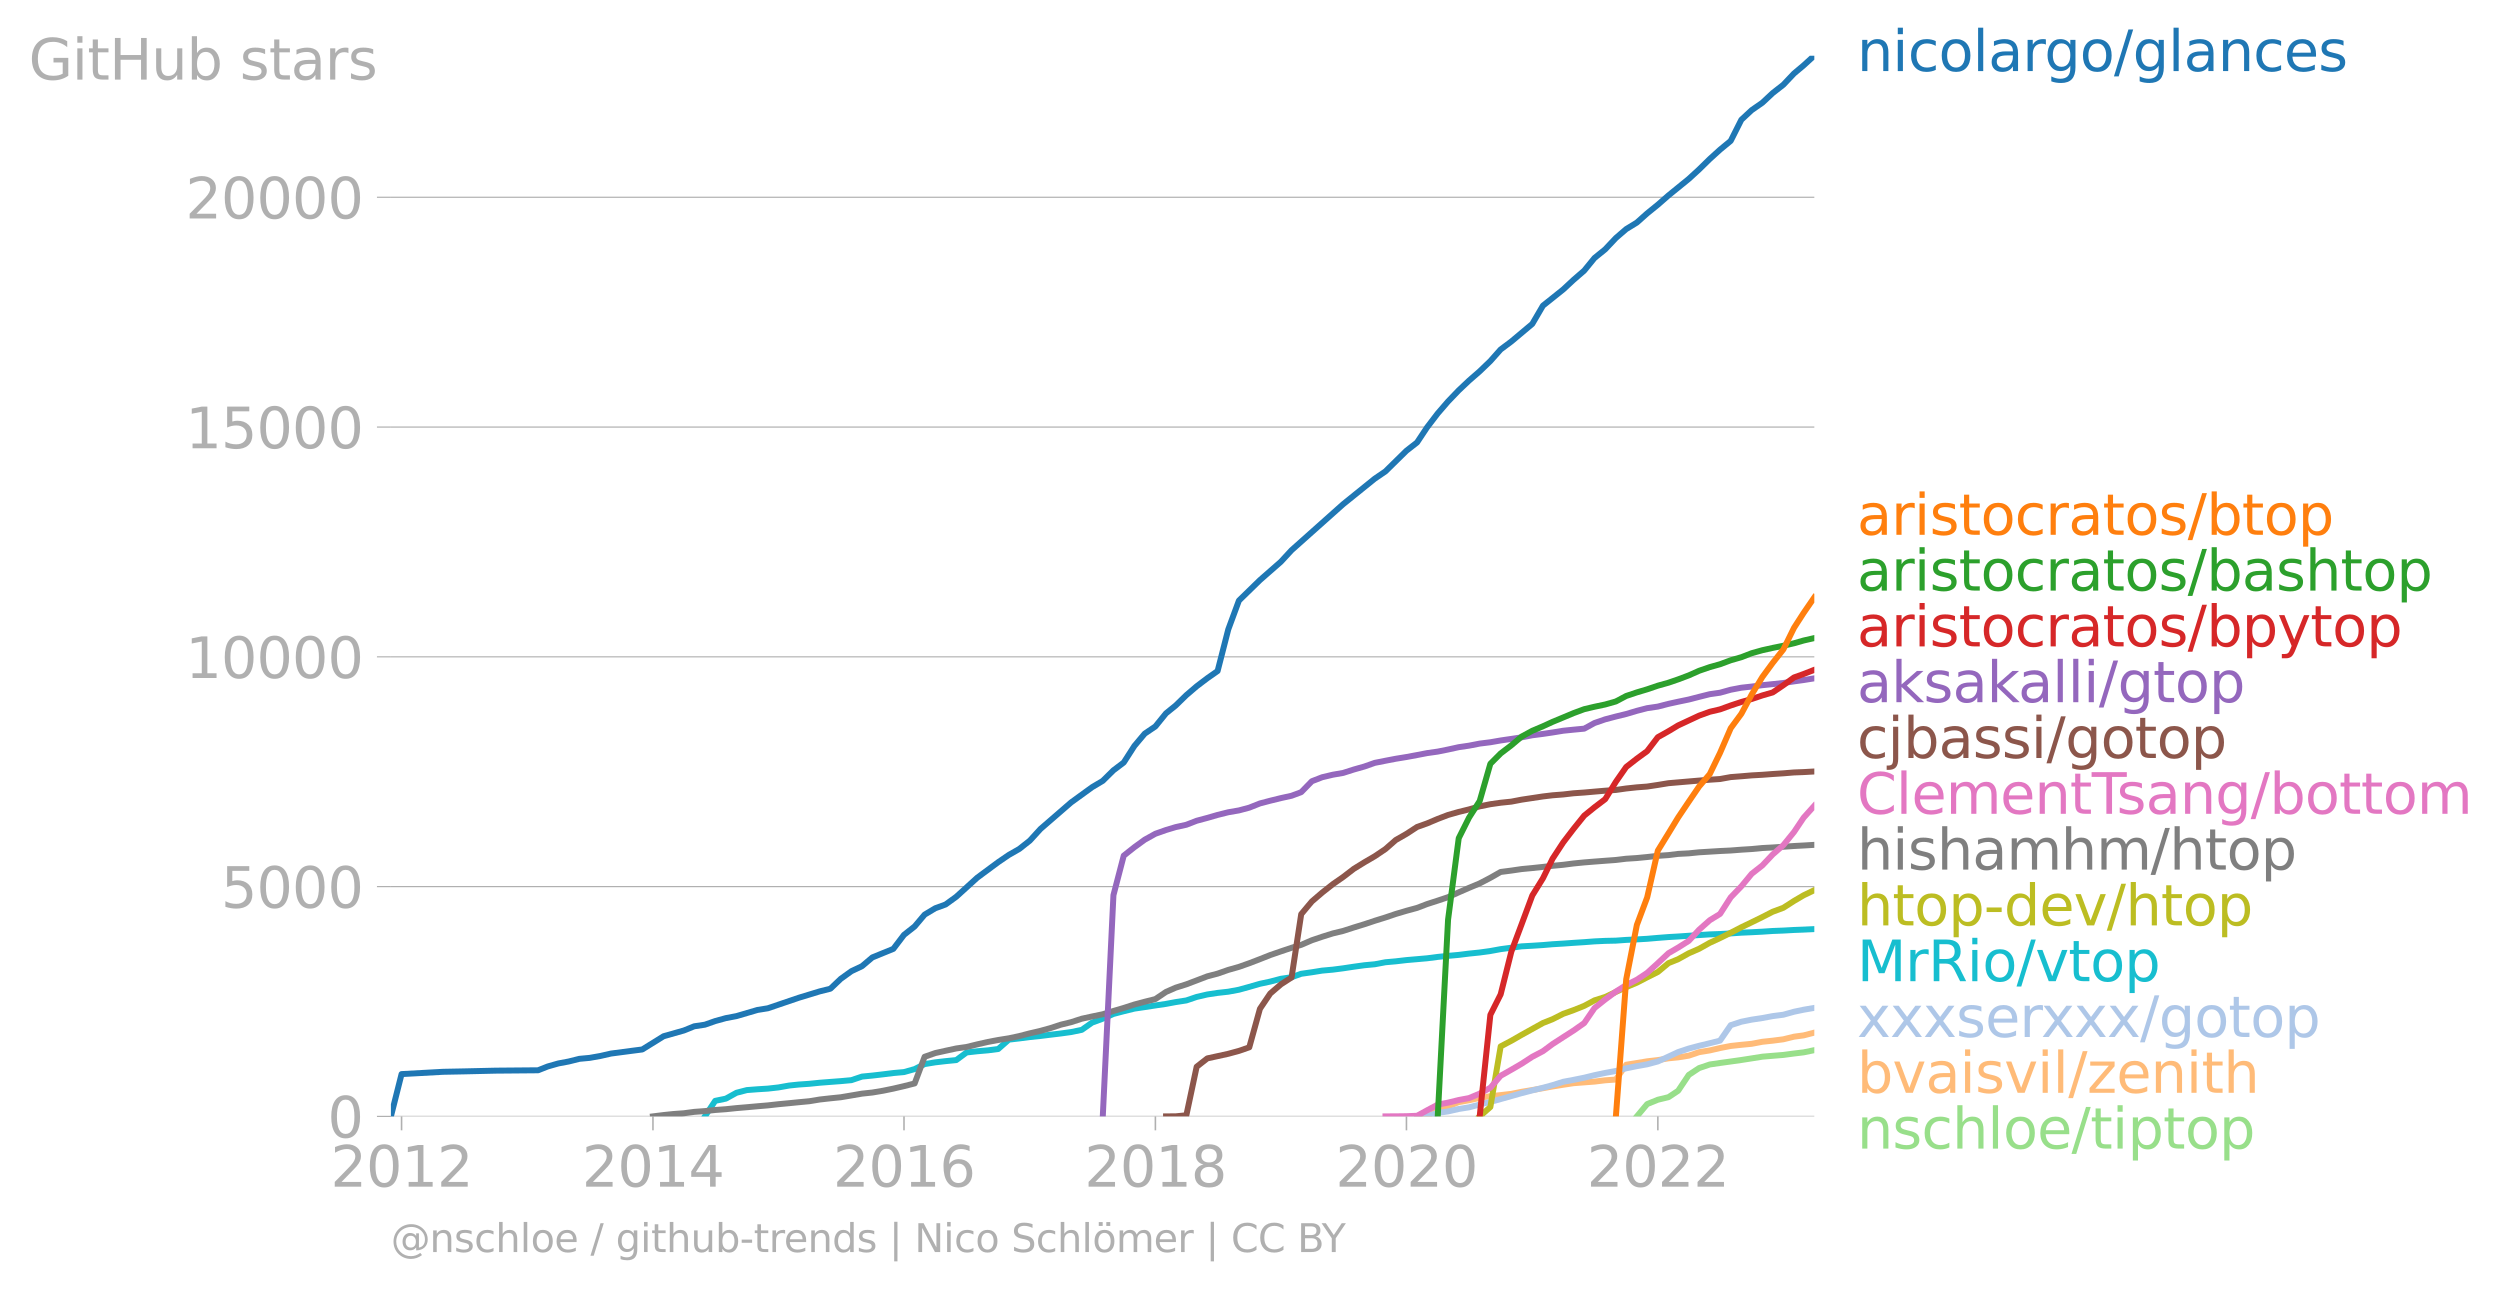 <svg xmlns="http://www.w3.org/2000/svg" xmlns:xlink="http://www.w3.org/1999/xlink" width="836.297" height="431.485" viewBox="0 0 627.223 323.614"><defs><style>*{stroke-linejoin:round;stroke-linecap:butt}</style></defs><g id="figure_1"><path id="patch_1" d="M0 323.614h627.223V0H0v323.614z" style="fill:none"/><g id="axes_1"><path id="patch_2" d="M98.073 280.087h357.12V13.975H98.073v266.112z" style="fill:none"/><g id="matplotlib.axis_1"><g id="xtick_1"><g id="line2d_1"><defs><path id="m32a3d84c0e" d="M0 0v3.5" style="stroke:#b0b0b0;stroke-width:.4"/></defs><use xlink:href="#m32a3d84c0e" x="100.748" y="280.087" style="fill:#b0b0b0;stroke:#b0b0b0;stroke-width:.4"/></g><g id="text_1" style="fill:#b0b0b0" transform="matrix(.14 0 0 -.14 82.933 297.724)"><defs><path id="DejaVuSans-32" d="M1228 531h2203V0H469v531q359 372 979 998 621 627 780 809 303 340 423 576 121 236 121 464 0 372-261 606-261 235-680 235-297 0-627-103-329-103-704-313v638q381 153 712 231 332 78 607 78 725 0 1156-363 431-362 431-968 0-288-108-546-107-257-392-607-78-91-497-524-418-433-1181-1211z" transform="scale(.016)"/><path id="DejaVuSans-30" d="M2034 4250q-487 0-733-480-245-479-245-1442 0-959 245-1439 246-480 733-480 491 0 736 480 246 480 246 1439 0 963-246 1442-245 480-736 480zm0 500q785 0 1199-621 414-620 414-1801 0-1178-414-1799Q2819-91 2034-91q-784 0-1198 620-414 621-414 1799 0 1181 414 1801 414 621 1198 621z" transform="scale(.016)"/><path id="DejaVuSans-31" d="M794 531h1031v3560L703 3866v575l1116 225h631V531h1031V0H794v531z" transform="scale(.016)"/></defs><use xlink:href="#DejaVuSans-32"/><use xlink:href="#DejaVuSans-30" x="63.623"/><use xlink:href="#DejaVuSans-31" x="127.246"/><use xlink:href="#DejaVuSans-32" x="190.869"/></g></g><g id="xtick_2"><use xlink:href="#m32a3d84c0e" id="line2d_2" x="163.82" y="280.087" style="fill:#b0b0b0;stroke:#b0b0b0;stroke-width:.4"/><g id="text_2" style="fill:#b0b0b0" transform="matrix(.14 0 0 -.14 146.005 297.724)"><defs><path id="DejaVuSans-34" d="M2419 4116 825 1625h1594v2491zm-166 550h794V1625h666v-525h-666V0h-628v1100H313v609l1940 2957z" transform="scale(.016)"/></defs><use xlink:href="#DejaVuSans-32"/><use xlink:href="#DejaVuSans-30" x="63.623"/><use xlink:href="#DejaVuSans-31" x="127.246"/><use xlink:href="#DejaVuSans-34" x="190.869"/></g></g><g id="xtick_3"><use xlink:href="#m32a3d84c0e" id="line2d_3" x="226.805" y="280.087" style="fill:#b0b0b0;stroke:#b0b0b0;stroke-width:.4"/><g id="text_3" style="fill:#b0b0b0" transform="matrix(.14 0 0 -.14 208.99 297.724)"><defs><path id="DejaVuSans-36" d="M2113 2584q-425 0-674-291-248-290-248-796 0-503 248-796 249-292 674-292t673 292q248 293 248 796 0 506-248 796-248 291-673 291zm1253 1979v-575q-238 112-480 171-242 60-480 60-625 0-955-422-329-422-376-1275 184 272 462 417 279 145 613 145 703 0 1111-427 408-426 408-1160 0-719-425-1154Q2819-91 2113-91q-810 0-1238 620-428 621-428 1799 0 1106 525 1764t1409 658q238 0 480-47t505-140z" transform="scale(.016)"/></defs><use xlink:href="#DejaVuSans-32"/><use xlink:href="#DejaVuSans-30" x="63.623"/><use xlink:href="#DejaVuSans-31" x="127.246"/><use xlink:href="#DejaVuSans-36" x="190.869"/></g></g><g id="xtick_4"><use xlink:href="#m32a3d84c0e" id="line2d_4" x="289.877" y="280.087" style="fill:#b0b0b0;stroke:#b0b0b0;stroke-width:.4"/><g id="text_4" style="fill:#b0b0b0" transform="matrix(.14 0 0 -.14 272.062 297.724)"><defs><path id="DejaVuSans-38" d="M2034 2216q-450 0-708-241-257-241-257-662 0-422 257-663 258-241 708-241t709 242q260 243 260 662 0 421-258 662-257 241-711 241zm-631 268q-406 100-633 378-226 279-226 679 0 559 398 884 399 325 1092 325 697 0 1094-325t397-884q0-400-227-679-226-278-629-378 456-106 710-416 255-309 255-755 0-679-414-1042Q2806-91 2034-91q-771 0-1186 362-414 363-414 1042 0 446 256 755 257 310 713 416zm-231 997q0-362 226-565 227-203 636-203 407 0 636 203 230 203 230 565 0 363-230 566-229 203-636 203-409 0-636-203-226-203-226-566z" transform="scale(.016)"/></defs><use xlink:href="#DejaVuSans-32"/><use xlink:href="#DejaVuSans-30" x="63.623"/><use xlink:href="#DejaVuSans-31" x="127.246"/><use xlink:href="#DejaVuSans-38" x="190.869"/></g></g><g id="xtick_5"><use xlink:href="#m32a3d84c0e" id="line2d_5" x="352.863" y="280.087" style="fill:#b0b0b0;stroke:#b0b0b0;stroke-width:.4"/><g id="text_5" style="fill:#b0b0b0" transform="matrix(.14 0 0 -.14 335.048 297.724)"><use xlink:href="#DejaVuSans-32"/><use xlink:href="#DejaVuSans-30" x="63.623"/><use xlink:href="#DejaVuSans-32" x="127.246"/><use xlink:href="#DejaVuSans-30" x="190.869"/></g></g><g id="xtick_6"><use xlink:href="#m32a3d84c0e" id="line2d_6" x="415.935" y="280.087" style="fill:#b0b0b0;stroke:#b0b0b0;stroke-width:.4"/><g id="text_6" style="fill:#b0b0b0" transform="matrix(.14 0 0 -.14 398.12 297.724)"><use xlink:href="#DejaVuSans-32"/><use xlink:href="#DejaVuSans-30" x="63.623"/><use xlink:href="#DejaVuSans-32" x="127.246"/><use xlink:href="#DejaVuSans-32" x="190.869"/></g></g></g><g id="matplotlib.axis_2"><g id="ytick_1"><path id="line2d_7" d="M98.073 280.087h357.12" clip-path="url(#pd5ea5f5176)" style="fill:none;stroke:#b0b0b0;stroke-width:.3;stroke-linecap:square"/><g id="line2d_8"><defs><path id="m305a77515f" d="M0 0h-3.5" style="stroke:#b0b0b0;stroke-width:.3"/></defs><use xlink:href="#m305a77515f" x="98.073" y="280.087" style="fill:#b0b0b0;stroke:#b0b0b0;stroke-width:.3"/></g><use xlink:href="#DejaVuSans-30" id="text_7" style="fill:#b0b0b0" transform="matrix(.14 0 0 -.14 82.166 285.406)"/></g><g id="ytick_2"><path id="line2d_9" d="M98.073 222.44h357.12" clip-path="url(#pd5ea5f5176)" style="fill:none;stroke:#b0b0b0;stroke-width:.3;stroke-linecap:square"/><use xlink:href="#m305a77515f" id="line2d_10" x="98.073" y="222.439" style="fill:#b0b0b0;stroke:#b0b0b0;stroke-width:.3"/><g id="text_8" style="fill:#b0b0b0" transform="matrix(.14 0 0 -.14 55.443 227.758)"><defs><path id="DejaVuSans-35" d="M691 4666h2478v-532H1269V2991q137 47 274 70 138 23 276 23 781 0 1237-428 457-428 457-1159 0-753-469-1171Q2575-91 1722-91q-294 0-599 50Q819 9 494 109v635q281-153 581-228t634-75q541 0 856 284 316 284 316 772 0 487-316 771-315 285-856 285-253 0-505-56-251-56-513-175v2344z" transform="scale(.016)"/></defs><use xlink:href="#DejaVuSans-35"/><use xlink:href="#DejaVuSans-30" x="63.623"/><use xlink:href="#DejaVuSans-30" x="127.246"/><use xlink:href="#DejaVuSans-30" x="190.869"/></g></g><g id="ytick_3"><path id="line2d_11" d="M98.073 164.792h357.12" clip-path="url(#pd5ea5f5176)" style="fill:none;stroke:#b0b0b0;stroke-width:.3;stroke-linecap:square"/><use xlink:href="#m305a77515f" id="line2d_12" x="98.073" y="164.792" style="fill:#b0b0b0;stroke:#b0b0b0;stroke-width:.3"/><g id="text_9" style="fill:#b0b0b0" transform="matrix(.14 0 0 -.14 46.536 170.11)"><use xlink:href="#DejaVuSans-31"/><use xlink:href="#DejaVuSans-30" x="63.623"/><use xlink:href="#DejaVuSans-30" x="127.246"/><use xlink:href="#DejaVuSans-30" x="190.869"/><use xlink:href="#DejaVuSans-30" x="254.492"/></g></g><g id="ytick_4"><path id="line2d_13" d="M98.073 107.144h357.12" clip-path="url(#pd5ea5f5176)" style="fill:none;stroke:#b0b0b0;stroke-width:.3;stroke-linecap:square"/><use xlink:href="#m305a77515f" id="line2d_14" x="98.073" y="107.144" style="fill:#b0b0b0;stroke:#b0b0b0;stroke-width:.3"/><g id="text_10" style="fill:#b0b0b0" transform="matrix(.14 0 0 -.14 46.536 112.463)"><use xlink:href="#DejaVuSans-31"/><use xlink:href="#DejaVuSans-35" x="63.623"/><use xlink:href="#DejaVuSans-30" x="127.246"/><use xlink:href="#DejaVuSans-30" x="190.869"/><use xlink:href="#DejaVuSans-30" x="254.492"/></g></g><g id="ytick_5"><path id="line2d_15" d="M98.073 49.497h357.12" clip-path="url(#pd5ea5f5176)" style="fill:none;stroke:#b0b0b0;stroke-width:.3;stroke-linecap:square"/><use xlink:href="#m305a77515f" id="line2d_16" x="98.073" y="49.497" style="fill:#b0b0b0;stroke:#b0b0b0;stroke-width:.3"/><g id="text_11" style="fill:#b0b0b0" transform="matrix(.14 0 0 -.14 46.536 54.816)"><use xlink:href="#DejaVuSans-32"/><use xlink:href="#DejaVuSans-30" x="63.623"/><use xlink:href="#DejaVuSans-30" x="127.246"/><use xlink:href="#DejaVuSans-30" x="190.869"/><use xlink:href="#DejaVuSans-30" x="254.492"/></g></g><g id="text_12" style="fill:#b0b0b0" transform="matrix(.14 0 0 -.14 7.2 19.974)"><defs><path id="DejaVuSans-47" d="M3809 666v1253H2778v519h1656V434q-365-259-806-392-440-133-940-133-1094 0-1712 639-617 640-617 1780 0 1144 617 1783 618 639 1712 639 456 0 867-113 411-112 758-331v-672q-350 297-744 447t-828 150q-857 0-1287-478-429-478-429-1425 0-944 429-1422 430-478 1287-478 334 0 596 58 263 58 472 180z" transform="scale(.016)"/><path id="DejaVuSans-69" d="M603 3500h575V0H603v3500zm0 1363h575v-729H603v729z" transform="scale(.016)"/><path id="DejaVuSans-74" d="M1172 4494v-994h1184v-447H1172V1153q0-428 117-550t477-122h590V0h-590q-666 0-919 248-253 249-253 905v1900H172v447h422v994h578z" transform="scale(.016)"/><path id="DejaVuSans-48" d="M628 4666h631V2753h2294v1913h631V0h-631v2222H1259V0H628v4666z" transform="scale(.016)"/><path id="DejaVuSans-75" d="M544 1381v2119h575V1403q0-497 193-746 194-248 582-248 465 0 735 297 271 297 271 810v1984h575V0h-575v538q-209-319-486-474-276-155-642-155-603 0-916 375-312 375-312 1097zm1447 2203z" transform="scale(.016)"/><path id="DejaVuSans-62" d="M3116 1747q0 634-261 995t-717 361q-457 0-718-361t-261-995q0-634 261-995t718-361q456 0 717 361t261 995zM1159 2969q182 312 458 463 277 152 661 152 638 0 1036-506 399-506 399-1331T3314 415Q2916-91 2278-91q-384 0-661 152-276 152-458 464V0H581v4863h578V2969z" transform="scale(.016)"/><path id="DejaVuSans-73" d="M2834 3397v-544q-243 125-506 187-262 63-544 63-428 0-642-131t-214-394q0-200 153-314t616-217l197-44q612-131 870-370t258-667q0-488-386-773Q2250-91 1575-91q-281 0-586 55T347 128v594q319-166 628-249 309-82 613-82 406 0 624 139 219 139 219 392 0 234-158 359-157 125-692 241l-200 47q-534 112-772 345-237 233-237 639 0 494 350 762 350 269 994 269 318 0 599-47 282-46 519-140z" transform="scale(.016)"/><path id="DejaVuSans-61" d="M2194 1759q-697 0-966-159t-269-544q0-306 202-486 202-179 548-179 479 0 768 339t289 901v128h-572zm1147 238V0h-575v531q-197-318-491-470T1556-91q-537 0-855 302-317 302-317 808 0 590 395 890 396 300 1180 300h807v57q0 397-261 614t-733 217q-300 0-585-72-284-72-546-216v532q315 122 612 182 297 61 578 61 760 0 1135-394 375-393 375-1193z" transform="scale(.016)"/><path id="DejaVuSans-72" d="M2631 2963q-97 56-211 82-114 27-251 27-488 0-749-317t-261-911V0H581v3500h578v-544q182 319 472 473 291 155 707 155 59 0 131-8 72-7 159-23l3-590z" transform="scale(.016)"/></defs><use xlink:href="#DejaVuSans-47"/><use xlink:href="#DejaVuSans-69" x="77.49"/><use xlink:href="#DejaVuSans-74" x="105.273"/><use xlink:href="#DejaVuSans-48" x="144.482"/><use xlink:href="#DejaVuSans-75" x="219.678"/><use xlink:href="#DejaVuSans-62" x="283.057"/><use xlink:href="#DejaVuSans-20" x="346.533"/><use xlink:href="#DejaVuSans-73" x="378.32"/><use xlink:href="#DejaVuSans-74" x="430.42"/><use xlink:href="#DejaVuSans-61" x="469.629"/><use xlink:href="#DejaVuSans-72" x="530.908"/><use xlink:href="#DejaVuSans-73" x="572.021"/></g></g><path id="line2d_17" d="m410.672 280.087 2.588-3.09 2.675-1.084 2.675-.646 2.416-1.602 2.674-3.99 2.589-1.706 2.674-.9 2.589-.38 2.675-.369 2.674-.38 2.589-.404 2.675-.426 2.588-.22 2.675-.218 2.675-.358 2.415-.288 2.675-.553" clip-path="url(#pd5ea5f5176)" style="fill:none;stroke:#98df8a;stroke-width:1.5;stroke-linecap:square"/><path id="line2d_18" d="m355.538 280.087 2.502-.07 2.675-1.994 2.588-.427 2.675-1.095 2.588-.45 2.675-.622 2.675-.404 2.588-.276 2.675-.312 2.588-.519 2.675-.438 2.675-.46 2.416-.439 2.674-.427 2.589-.392 2.675-.207 2.588-.196 2.675-.323 2.675-.184 2.588-3.724 2.675-.427 2.588-.427 2.675-.31 2.675-.44 2.416-.241 2.674-.427 2.589-.876 2.674-.438 2.589-.6 2.675-.518 2.674-.289 2.589-.253 2.675-.508 2.588-.276 2.675-.346 2.675-.657 2.415-.323 2.675-.692" clip-path="url(#pd5ea5f5176)" style="fill:none;stroke:#ffbb78;stroke-width:1.5;stroke-linecap:square"/><path id="line2d_19" d="m355.538 280.087 2.502-.058 2.675-.819 2.588-.368 2.675-.612 2.588-.415 2.675-.703 2.675-.669 2.588-.703 2.675-.75 2.588-.737 2.675-.692 2.675-.657 2.416-.657 2.674-.842 2.589-.484 2.675-.542 2.588-.634 2.675-.565 2.675-.484 2.588-.67 2.675-.541 2.588-.461 2.675-.715 2.675-1.222 2.416-1.13 2.674-.888 2.589-.692 2.674-.645 2.589-.657 2.675-3.874 2.674-.865 2.589-.519 2.675-.403 2.588-.485 2.675-.346 2.675-.749 2.415-.507 2.675-.461" clip-path="url(#pd5ea5f5176)" style="fill:none;stroke:#aec7e8;stroke-width:1.5;stroke-linecap:square"/><g id="text_13" style="fill:#1f77b4" transform="matrix(.14 0 0 -.14 465.907 17.838)"><defs><path id="DejaVuSans-6e" d="M3513 2113V0h-575v2094q0 497-194 743-194 247-581 247-466 0-735-297-269-296-269-809V0H581v3500h578v-544q207 316 486 472 280 156 646 156 603 0 912-373 310-373 310-1098z" transform="scale(.016)"/><path id="DejaVuSans-63" d="M3122 3366v-538q-244 135-489 202t-495 67q-560 0-870-355-309-354-309-995t309-996q310-354 870-354 250 0 495 67t489 202V134Q2881 22 2623-34q-257-57-548-57-791 0-1257 497-465 497-465 1341 0 856 470 1346 471 491 1290 491 265 0 518-55 253-54 491-163z" transform="scale(.016)"/><path id="DejaVuSans-6f" d="M1959 3097q-462 0-731-361t-269-989q0-628 267-989 268-361 733-361 460 0 728 362 269 363 269 988 0 622-269 986-268 364-728 364zm0 487q750 0 1178-488 429-487 429-1349 0-859-429-1349Q2709-91 1959-91q-753 0-1180 489-426 490-426 1349 0 862 426 1349 427 488 1180 488z" transform="scale(.016)"/><path id="DejaVuSans-6c" d="M603 4863h575V0H603v4863z" transform="scale(.016)"/><path id="DejaVuSans-67" d="M2906 1791q0 625-258 968-257 344-723 344-462 0-720-344-258-343-258-968 0-622 258-966t720-344q466 0 723 344 258 344 258 966zm575-1357q0-893-397-1329-396-436-1215-436-303 0-572 45t-522 139v559q253-137 500-202 247-66 503-66 566 0 847 295t281 892v285q-178-310-456-463T1784 0Q1141 0 747 490 353 981 353 1791q0 812 394 1302 394 491 1037 491 388 0 666-153t456-462v531h575V434z" transform="scale(.016)"/><path id="DejaVuSans-2f" d="M1625 4666h531L531-594H0l1625 5260z" transform="scale(.016)"/><path id="DejaVuSans-65" d="M3597 1894v-281H953q38-594 358-905t892-311q331 0 642 81t618 244V178Q3153 47 2828-22t-659-69q-838 0-1327 487-489 488-489 1320 0 859 464 1363 464 505 1252 505 706 0 1117-455 411-454 411-1235zm-575 169q-6 471-264 752-258 282-683 282-481 0-770-272t-333-766l2050 4z" transform="scale(.016)"/></defs><use xlink:href="#DejaVuSans-6e"/><use xlink:href="#DejaVuSans-69" x="63.379"/><use xlink:href="#DejaVuSans-63" x="91.162"/><use xlink:href="#DejaVuSans-6f" x="146.143"/><use xlink:href="#DejaVuSans-6c" x="207.324"/><use xlink:href="#DejaVuSans-61" x="235.107"/><use xlink:href="#DejaVuSans-72" x="296.387"/><use xlink:href="#DejaVuSans-67" x="335.75"/><use xlink:href="#DejaVuSans-6f" x="399.227"/><use xlink:href="#DejaVuSans-2f" x="460.408"/><use xlink:href="#DejaVuSans-67" x="494.1"/><use xlink:href="#DejaVuSans-6c" x="557.576"/><use xlink:href="#DejaVuSans-61" x="585.359"/><use xlink:href="#DejaVuSans-6e" x="646.639"/><use xlink:href="#DejaVuSans-63" x="710.018"/><use xlink:href="#DejaVuSans-65" x="764.998"/><use xlink:href="#DejaVuSans-73" x="826.521"/></g><g id="text_14" style="fill:#ff7f0e" transform="matrix(.14 0 0 -.14 465.907 134.176)"><defs><path id="DejaVuSans-70" d="M1159 525v-1856H581v4831h578v-531q182 312 458 463 277 152 661 152 638 0 1036-506 399-506 399-1331T3314 415Q2916-91 2278-91q-384 0-661 152-276 152-458 464zm1957 1222q0 634-261 995t-717 361q-457 0-718-361t-261-995q0-634 261-995t718-361q456 0 717 361t261 995z" transform="scale(.016)"/></defs><use xlink:href="#DejaVuSans-61"/><use xlink:href="#DejaVuSans-72" x="61.279"/><use xlink:href="#DejaVuSans-69" x="102.393"/><use xlink:href="#DejaVuSans-73" x="130.176"/><use xlink:href="#DejaVuSans-74" x="182.275"/><use xlink:href="#DejaVuSans-6f" x="221.484"/><use xlink:href="#DejaVuSans-63" x="282.666"/><use xlink:href="#DejaVuSans-72" x="337.646"/><use xlink:href="#DejaVuSans-61" x="378.76"/><use xlink:href="#DejaVuSans-74" x="440.039"/><use xlink:href="#DejaVuSans-6f" x="479.248"/><use xlink:href="#DejaVuSans-73" x="540.43"/><use xlink:href="#DejaVuSans-2f" x="592.529"/><use xlink:href="#DejaVuSans-62" x="626.221"/><use xlink:href="#DejaVuSans-74" x="689.697"/><use xlink:href="#DejaVuSans-6f" x="728.906"/><use xlink:href="#DejaVuSans-70" x="790.088"/></g><g id="text_15" style="fill:#2ca02c" transform="matrix(.14 0 0 -.14 465.907 148.176)"><defs><path id="DejaVuSans-68" d="M3513 2113V0h-575v2094q0 497-194 743-194 247-581 247-466 0-735-297-269-296-269-809V0H581v4863h578V2956q207 316 486 472 280 156 646 156 603 0 912-373 310-373 310-1098z" transform="scale(.016)"/></defs><use xlink:href="#DejaVuSans-61"/><use xlink:href="#DejaVuSans-72" x="61.279"/><use xlink:href="#DejaVuSans-69" x="102.393"/><use xlink:href="#DejaVuSans-73" x="130.176"/><use xlink:href="#DejaVuSans-74" x="182.275"/><use xlink:href="#DejaVuSans-6f" x="221.484"/><use xlink:href="#DejaVuSans-63" x="282.666"/><use xlink:href="#DejaVuSans-72" x="337.646"/><use xlink:href="#DejaVuSans-61" x="378.76"/><use xlink:href="#DejaVuSans-74" x="440.039"/><use xlink:href="#DejaVuSans-6f" x="479.248"/><use xlink:href="#DejaVuSans-73" x="540.43"/><use xlink:href="#DejaVuSans-2f" x="592.529"/><use xlink:href="#DejaVuSans-62" x="626.221"/><use xlink:href="#DejaVuSans-61" x="689.697"/><use xlink:href="#DejaVuSans-73" x="750.977"/><use xlink:href="#DejaVuSans-68" x="803.076"/><use xlink:href="#DejaVuSans-74" x="866.455"/><use xlink:href="#DejaVuSans-6f" x="905.664"/><use xlink:href="#DejaVuSans-70" x="966.846"/></g><g id="text_16" style="fill:#d62728" transform="matrix(.14 0 0 -.14 465.907 162.176)"><defs><path id="DejaVuSans-79" d="M2059-325q-243-625-475-815-231-191-618-191H506v481h338q237 0 368 113 132 112 291 531l103 262L191 3500h609L1894 763l1094 2737h609L2059-325z" transform="scale(.016)"/></defs><use xlink:href="#DejaVuSans-61"/><use xlink:href="#DejaVuSans-72" x="61.279"/><use xlink:href="#DejaVuSans-69" x="102.393"/><use xlink:href="#DejaVuSans-73" x="130.176"/><use xlink:href="#DejaVuSans-74" x="182.275"/><use xlink:href="#DejaVuSans-6f" x="221.484"/><use xlink:href="#DejaVuSans-63" x="282.666"/><use xlink:href="#DejaVuSans-72" x="337.646"/><use xlink:href="#DejaVuSans-61" x="378.76"/><use xlink:href="#DejaVuSans-74" x="440.039"/><use xlink:href="#DejaVuSans-6f" x="479.248"/><use xlink:href="#DejaVuSans-73" x="540.43"/><use xlink:href="#DejaVuSans-2f" x="592.529"/><use xlink:href="#DejaVuSans-62" x="626.221"/><use xlink:href="#DejaVuSans-70" x="689.697"/><use xlink:href="#DejaVuSans-79" x="753.174"/><use xlink:href="#DejaVuSans-74" x="812.354"/><use xlink:href="#DejaVuSans-6f" x="851.563"/><use xlink:href="#DejaVuSans-70" x="912.744"/></g><g id="text_17" style="fill:#9467bd" transform="matrix(.14 0 0 -.14 465.907 176.176)"><defs><path id="DejaVuSans-6b" d="M581 4863h578V1991l1716 1509h734L1753 1863 3688 0h-750L1159 1709V0H581v4863z" transform="scale(.016)"/></defs><use xlink:href="#DejaVuSans-61"/><use xlink:href="#DejaVuSans-6b" x="61.279"/><use xlink:href="#DejaVuSans-73" x="119.189"/><use xlink:href="#DejaVuSans-61" x="171.289"/><use xlink:href="#DejaVuSans-6b" x="232.568"/><use xlink:href="#DejaVuSans-61" x="288.729"/><use xlink:href="#DejaVuSans-6c" x="350.008"/><use xlink:href="#DejaVuSans-6c" x="377.791"/><use xlink:href="#DejaVuSans-69" x="405.574"/><use xlink:href="#DejaVuSans-2f" x="433.357"/><use xlink:href="#DejaVuSans-67" x="467.049"/><use xlink:href="#DejaVuSans-74" x="530.525"/><use xlink:href="#DejaVuSans-6f" x="569.734"/><use xlink:href="#DejaVuSans-70" x="630.916"/></g><g id="text_18" style="fill:#8c564b" transform="matrix(.14 0 0 -.14 465.907 190.176)"><defs><path id="DejaVuSans-6a" d="M603 3500h575V-63q0-668-255-968-254-300-820-300h-219v487H38q328 0 446 152Q603-541 603-63v3563zm0 1363h575v-729H603v729z" transform="scale(.016)"/></defs><use xlink:href="#DejaVuSans-63"/><use xlink:href="#DejaVuSans-6a" x="54.98"/><use xlink:href="#DejaVuSans-62" x="82.764"/><use xlink:href="#DejaVuSans-61" x="146.24"/><use xlink:href="#DejaVuSans-73" x="207.52"/><use xlink:href="#DejaVuSans-73" x="259.619"/><use xlink:href="#DejaVuSans-69" x="311.719"/><use xlink:href="#DejaVuSans-2f" x="339.502"/><use xlink:href="#DejaVuSans-67" x="373.193"/><use xlink:href="#DejaVuSans-6f" x="436.67"/><use xlink:href="#DejaVuSans-74" x="497.852"/><use xlink:href="#DejaVuSans-6f" x="537.061"/><use xlink:href="#DejaVuSans-70" x="598.242"/></g><g id="text_19" style="fill:#e377c2" transform="matrix(.14 0 0 -.14 465.907 204.176)"><defs><path id="DejaVuSans-43" d="M4122 4306v-665q-319 297-680 443-361 147-767 147-800 0-1225-489t-425-1414q0-922 425-1411t1225-489q406 0 767 147t680 444V359q-331-225-702-338-370-112-782-112-1060 0-1670 648-609 649-609 1771 0 1125 609 1773 610 649 1670 649 418 0 788-111 371-111 696-333z" transform="scale(.016)"/><path id="DejaVuSans-6d" d="M3328 2828q216 388 516 572t706 184q547 0 844-383 297-382 297-1088V0h-578v2094q0 503-179 746-178 244-543 244-447 0-707-297-259-296-259-809V0h-578v2094q0 506-178 748t-550 242q-441 0-701-298-259-298-259-808V0H581v3500h578v-544q197 322 472 475t653 153q382 0 649-194 267-193 395-562z" transform="scale(.016)"/><path id="DejaVuSans-54" d="M-19 4666h3947v-532H2272V0h-634v4134H-19v532z" transform="scale(.016)"/></defs><use xlink:href="#DejaVuSans-43"/><use xlink:href="#DejaVuSans-6c" x="69.824"/><use xlink:href="#DejaVuSans-65" x="97.607"/><use xlink:href="#DejaVuSans-6d" x="159.131"/><use xlink:href="#DejaVuSans-65" x="256.543"/><use xlink:href="#DejaVuSans-6e" x="318.066"/><use xlink:href="#DejaVuSans-74" x="381.445"/><use xlink:href="#DejaVuSans-54" x="420.654"/><use xlink:href="#DejaVuSans-73" x="465.238"/><use xlink:href="#DejaVuSans-61" x="517.338"/><use xlink:href="#DejaVuSans-6e" x="578.617"/><use xlink:href="#DejaVuSans-67" x="641.996"/><use xlink:href="#DejaVuSans-2f" x="705.473"/><use xlink:href="#DejaVuSans-62" x="739.164"/><use xlink:href="#DejaVuSans-6f" x="802.641"/><use xlink:href="#DejaVuSans-74" x="863.822"/><use xlink:href="#DejaVuSans-74" x="903.031"/><use xlink:href="#DejaVuSans-6f" x="942.24"/><use xlink:href="#DejaVuSans-6d" x="1003.422"/></g><g id="text_20" style="fill:#7f7f7f" transform="matrix(.14 0 0 -.14 465.907 218.176)"><use xlink:href="#DejaVuSans-68"/><use xlink:href="#DejaVuSans-69" x="63.379"/><use xlink:href="#DejaVuSans-73" x="91.162"/><use xlink:href="#DejaVuSans-68" x="143.262"/><use xlink:href="#DejaVuSans-61" x="206.641"/><use xlink:href="#DejaVuSans-6d" x="267.92"/><use xlink:href="#DejaVuSans-68" x="365.332"/><use xlink:href="#DejaVuSans-6d" x="428.711"/><use xlink:href="#DejaVuSans-2f" x="526.123"/><use xlink:href="#DejaVuSans-68" x="559.814"/><use xlink:href="#DejaVuSans-74" x="623.193"/><use xlink:href="#DejaVuSans-6f" x="662.402"/><use xlink:href="#DejaVuSans-70" x="723.584"/></g><g id="text_21" style="fill:#bcbd22" transform="matrix(.14 0 0 -.14 465.907 232.176)"><defs><path id="DejaVuSans-2d" d="M313 2009h1684v-512H313v512z" transform="scale(.016)"/><path id="DejaVuSans-64" d="M2906 2969v1894h575V0h-575v525q-181-312-458-464-276-152-664-152-634 0-1033 506-398 507-398 1332t398 1331q399 506 1033 506 388 0 664-152 277-151 458-463zM947 1747q0-634 261-995t717-361q456 0 718 361 263 361 263 995t-263 995q-262 361-718 361t-717-361q-261-361-261-995z" transform="scale(.016)"/><path id="DejaVuSans-76" d="M191 3500h609L1894 563l1094 2937h609L2284 0h-781L191 3500z" transform="scale(.016)"/></defs><use xlink:href="#DejaVuSans-68"/><use xlink:href="#DejaVuSans-74" x="63.379"/><use xlink:href="#DejaVuSans-6f" x="102.588"/><use xlink:href="#DejaVuSans-70" x="163.77"/><use xlink:href="#DejaVuSans-2d" x="227.246"/><use xlink:href="#DejaVuSans-64" x="263.33"/><use xlink:href="#DejaVuSans-65" x="326.807"/><use xlink:href="#DejaVuSans-76" x="388.33"/><use xlink:href="#DejaVuSans-2f" x="447.51"/><use xlink:href="#DejaVuSans-68" x="481.201"/><use xlink:href="#DejaVuSans-74" x="544.58"/><use xlink:href="#DejaVuSans-6f" x="583.789"/><use xlink:href="#DejaVuSans-70" x="644.971"/></g><g id="text_22" style="fill:#17becf" transform="matrix(.14 0 0 -.14 465.907 246.176)"><defs><path id="DejaVuSans-4d" d="M628 4666h941l1190-3175 1197 3175h941V0h-616v4097L3078 897h-634L1241 4097V0H628v4666z" transform="scale(.016)"/><path id="DejaVuSans-52" d="M2841 2188q203-69 395-294t386-619L4263 0h-679l-596 1197q-232 469-449 622t-592 153h-688V0H628v4666h1425q800 0 1194-335 394-334 394-1009 0-441-205-732-205-290-595-402zM1259 4147V2491h794q456 0 689 211t233 620q0 409-233 617t-689 208h-794z" transform="scale(.016)"/></defs><use xlink:href="#DejaVuSans-4d"/><use xlink:href="#DejaVuSans-72" x="86.279"/><use xlink:href="#DejaVuSans-52" x="127.393"/><use xlink:href="#DejaVuSans-69" x="196.875"/><use xlink:href="#DejaVuSans-6f" x="224.658"/><use xlink:href="#DejaVuSans-2f" x="285.84"/><use xlink:href="#DejaVuSans-76" x="319.531"/><use xlink:href="#DejaVuSans-74" x="378.711"/><use xlink:href="#DejaVuSans-6f" x="417.92"/><use xlink:href="#DejaVuSans-70" x="479.102"/></g><g id="text_23" style="fill:#aec7e8" transform="matrix(.14 0 0 -.14 465.907 260.176)"><defs><path id="DejaVuSans-78" d="M3513 3500 2247 1797 3578 0h-678L1881 1375 863 0H184l1360 1831L300 3500h678l928-1247 928 1247h679z" transform="scale(.016)"/></defs><use xlink:href="#DejaVuSans-78"/><use xlink:href="#DejaVuSans-78" x="59.18"/><use xlink:href="#DejaVuSans-78" x="118.359"/><use xlink:href="#DejaVuSans-73" x="177.539"/><use xlink:href="#DejaVuSans-65" x="229.639"/><use xlink:href="#DejaVuSans-72" x="291.162"/><use xlink:href="#DejaVuSans-78" x="329.65"/><use xlink:href="#DejaVuSans-78" x="388.83"/><use xlink:href="#DejaVuSans-78" x="448.01"/><use xlink:href="#DejaVuSans-2f" x="507.189"/><use xlink:href="#DejaVuSans-67" x="540.881"/><use xlink:href="#DejaVuSans-6f" x="604.357"/><use xlink:href="#DejaVuSans-74" x="665.539"/><use xlink:href="#DejaVuSans-6f" x="704.748"/><use xlink:href="#DejaVuSans-70" x="765.93"/></g><g id="text_24" style="fill:#ffbb78" transform="matrix(.14 0 0 -.14 465.907 274.176)"><defs><path id="DejaVuSans-7a" d="M353 3500h2731v-525L922 459h2162V0H275v525l2163 2516H353v459z" transform="scale(.016)"/></defs><use xlink:href="#DejaVuSans-62"/><use xlink:href="#DejaVuSans-76" x="63.477"/><use xlink:href="#DejaVuSans-61" x="122.656"/><use xlink:href="#DejaVuSans-69" x="183.936"/><use xlink:href="#DejaVuSans-73" x="211.719"/><use xlink:href="#DejaVuSans-76" x="263.818"/><use xlink:href="#DejaVuSans-69" x="322.998"/><use xlink:href="#DejaVuSans-6c" x="350.781"/><use xlink:href="#DejaVuSans-2f" x="378.564"/><use xlink:href="#DejaVuSans-7a" x="412.256"/><use xlink:href="#DejaVuSans-65" x="464.746"/><use xlink:href="#DejaVuSans-6e" x="526.27"/><use xlink:href="#DejaVuSans-69" x="589.648"/><use xlink:href="#DejaVuSans-74" x="617.432"/><use xlink:href="#DejaVuSans-68" x="656.641"/></g><g id="text_25" style="fill:#98df8a" transform="matrix(.14 0 0 -.14 465.907 288.176)"><use xlink:href="#DejaVuSans-6e"/><use xlink:href="#DejaVuSans-73" x="63.379"/><use xlink:href="#DejaVuSans-63" x="115.479"/><use xlink:href="#DejaVuSans-68" x="170.459"/><use xlink:href="#DejaVuSans-6c" x="233.838"/><use xlink:href="#DejaVuSans-6f" x="261.621"/><use xlink:href="#DejaVuSans-65" x="322.803"/><use xlink:href="#DejaVuSans-2f" x="384.326"/><use xlink:href="#DejaVuSans-74" x="418.018"/><use xlink:href="#DejaVuSans-69" x="457.227"/><use xlink:href="#DejaVuSans-70" x="485.01"/><use xlink:href="#DejaVuSans-74" x="548.486"/><use xlink:href="#DejaVuSans-6f" x="587.695"/><use xlink:href="#DejaVuSans-70" x="648.877"/></g><g id="text_26" style="fill:#b0b0b0" transform="matrix(.097 0 0 -.097 98.073 314.123)"><defs><path id="DejaVuSans-40" d="M2381 1678q0-447 222-702 222-254 610-254 384 0 604 256 221 256 221 700 0 438-225 695-225 258-607 258-378 0-602-256-223-256-223-697zm1703-934q-187-241-429-355t-564-114q-538 0-874 389t-336 1014q0 625 337 1015 338 391 873 391 322 0 565-117 244-117 428-354v409h447V722q457 69 714 417 258 349 258 902 0 334-99 628-98 294-298 544-325 409-792 626t-1017 217q-384 0-738-102-353-101-653-301-490-319-767-836-276-517-276-1120 0-497 179-932 180-434 521-765 328-325 759-495 431-171 922-171 403 0 792 136t714 389l281-347q-390-303-851-464t-936-161q-578 0-1091 205-512 205-912 595Q841 78 631 592q-209 514-209 1105 0 569 212 1084 213 516 607 907 403 396 931 607t1119 211q662 0 1229-272 568-271 952-771 234-307 357-666 124-359 124-744 0-822-497-1297T4084 263v481z" transform="scale(.016)"/><path id="DejaVuSans-7c" d="M1344 4891v-6400H813v6400h531z" transform="scale(.016)"/><path id="DejaVuSans-4e" d="M628 4666h850L3547 763v3903h612V0h-850L1241 3903V0H628v4666z" transform="scale(.016)"/><path id="DejaVuSans-53" d="M3425 4513v-616q-359 172-678 256-319 85-616 85-515 0-795-200t-280-569q0-310 186-468 186-157 705-254l381-78q706-135 1042-474t336-907q0-679-455-1029Q2797-91 1919-91q-331 0-705 75-373 75-773 222v650q384-215 753-325 369-109 725-109 540 0 834 212 294 213 294 607 0 343-211 537t-692 291l-385 75q-706 140-1022 440-315 300-315 835 0 619 436 975t1201 356q329 0 669-60 341-59 697-177z" transform="scale(.016)"/><path id="DejaVuSans-f6" d="M1959 3097q-462 0-731-361t-269-989q0-628 267-989 268-361 733-361 460 0 728 362 269 363 269 988 0 622-269 986-268 364-728 364zm0 487q750 0 1178-488 429-487 429-1349 0-859-429-1349Q2709-91 1959-91q-753 0-1180 489-426 490-426 1349 0 862 426 1349 427 488 1180 488zm295 1266h634v-631h-634v631zm-1222 0h634v-631h-634v631z" transform="scale(.016)"/><path id="DejaVuSans-42" d="M1259 2228V519h1013q509 0 754 211 246 211 246 645 0 438-246 645-245 208-754 208H1259zm0 1919V2741h935q462 0 688 173 227 174 227 530 0 353-227 528-226 175-688 175h-935zm-631 519h1613q722 0 1112-300 391-300 391-853 0-429-200-682t-588-315q466-100 724-418 258-317 258-792 0-625-425-966Q3088 0 2303 0H628v4666z" transform="scale(.016)"/><path id="DejaVuSans-59" d="M-13 4666h679l1293-1919 1285 1919h678L2272 2222V0h-634v2222L-13 4666z" transform="scale(.016)"/></defs><use xlink:href="#DejaVuSans-40"/><use xlink:href="#DejaVuSans-6e" x="100"/><use xlink:href="#DejaVuSans-73" x="163.379"/><use xlink:href="#DejaVuSans-63" x="215.479"/><use xlink:href="#DejaVuSans-68" x="270.459"/><use xlink:href="#DejaVuSans-6c" x="333.838"/><use xlink:href="#DejaVuSans-6f" x="361.621"/><use xlink:href="#DejaVuSans-65" x="422.803"/><use xlink:href="#DejaVuSans-20" x="484.326"/><use xlink:href="#DejaVuSans-2f" x="516.113"/><use xlink:href="#DejaVuSans-20" x="549.805"/><use xlink:href="#DejaVuSans-67" x="581.592"/><use xlink:href="#DejaVuSans-69" x="645.068"/><use xlink:href="#DejaVuSans-74" x="672.852"/><use xlink:href="#DejaVuSans-68" x="712.061"/><use xlink:href="#DejaVuSans-75" x="775.439"/><use xlink:href="#DejaVuSans-62" x="838.818"/><use xlink:href="#DejaVuSans-2d" x="902.295"/><use xlink:href="#DejaVuSans-74" x="938.379"/><use xlink:href="#DejaVuSans-72" x="977.588"/><use xlink:href="#DejaVuSans-65" x="1016.451"/><use xlink:href="#DejaVuSans-6e" x="1077.975"/><use xlink:href="#DejaVuSans-64" x="1141.354"/><use xlink:href="#DejaVuSans-73" x="1204.83"/><use xlink:href="#DejaVuSans-20" x="1256.93"/><use xlink:href="#DejaVuSans-7c" x="1288.717"/><use xlink:href="#DejaVuSans-20" x="1322.408"/><use xlink:href="#DejaVuSans-4e" x="1354.195"/><use xlink:href="#DejaVuSans-69" x="1429"/><use xlink:href="#DejaVuSans-63" x="1456.783"/><use xlink:href="#DejaVuSans-6f" x="1511.764"/><use xlink:href="#DejaVuSans-20" x="1572.945"/><use xlink:href="#DejaVuSans-53" x="1604.732"/><use xlink:href="#DejaVuSans-63" x="1668.209"/><use xlink:href="#DejaVuSans-68" x="1723.189"/><use xlink:href="#DejaVuSans-6c" x="1786.568"/><use xlink:href="#DejaVuSans-f6" x="1814.352"/><use xlink:href="#DejaVuSans-6d" x="1875.533"/><use xlink:href="#DejaVuSans-65" x="1972.945"/><use xlink:href="#DejaVuSans-72" x="2034.469"/><use xlink:href="#DejaVuSans-20" x="2075.582"/><use xlink:href="#DejaVuSans-7c" x="2107.369"/><use xlink:href="#DejaVuSans-20" x="2141.061"/><use xlink:href="#DejaVuSans-43" x="2172.848"/><use xlink:href="#DejaVuSans-43" x="2242.672"/><use xlink:href="#DejaVuSans-20" x="2312.496"/><use xlink:href="#DejaVuSans-42" x="2344.283"/><use xlink:href="#DejaVuSans-59" x="2407.387"/></g><path id="line2d_20" d="m176.848 280.087 2.589-3.897 2.675-.554 2.674-1.475 2.589-.67 2.674-.207 2.589-.161 2.675-.3 2.674-.473 2.416-.253 2.675-.185 2.588-.265 2.675-.207 2.589-.196 2.674-.243 2.675-.899 2.589-.253 2.674-.312 2.589-.323 2.674-.242 2.675-.75 2.502-1.256 2.675-.438 2.589-.3 2.674-.265 2.589-1.914 2.674-.3 2.675-.23 2.589-.335 2.674-2.352 2.589-.3 2.675-.345 2.674-.277 2.416-.3 2.675-.322 2.588-.358 2.675-.553 2.589-1.822 2.674-.98 2.675-1.188 2.588-.68 2.675-.657 2.589-.38 2.674-.415 2.675-.392 2.416-.45 2.675-.415 2.588-.876 2.675-.623 2.588-.392 2.675-.3 2.675-.496 2.588-.714 2.675-.773 2.588-.553 2.675-.704 2.675-.392 2.416-.864 2.675-.38 2.588-.416 2.675-.242 2.588-.334 2.675-.404 2.675-.369 2.588-.242 2.675-.507 2.588-.23 2.675-.312 2.675-.23 2.502-.22 2.675-.346 2.588-.265 2.675-.242 2.588-.323 2.675-.276 2.675-.37 2.588-.472 2.675-.358 2.588-.345 2.675-.15 2.675-.173 2.416-.208 2.674-.161 2.589-.185 2.675-.173 2.588-.196 2.675-.126 2.675-.058 2.588-.185 2.675-.126 2.588-.15 2.675-.23 2.675-.208 2.416-.139 2.674-.184 2.589-.173 2.674-.173 2.589-.092 2.675-.15 2.674-.185 2.589-.115 2.675-.138 2.588-.173 2.675-.104 2.675-.15 2.415-.092 2.675-.127" clip-path="url(#pd5ea5f5176)" style="fill:none;stroke:#17becf;stroke-width:1.5;stroke-linecap:square"/><path id="line2d_21" d="m371.241 280.087 2.675-2.352 2.588-15.208 2.675-1.406 2.588-1.488 2.675-1.487 2.675-1.487 2.416-.957 2.674-1.35 2.589-.921 2.675-1.073 2.588-1.383 2.675-.853 2.675-1.257 2.588-1.2 2.675-1.118 2.588-1.349 2.675-1.337 2.675-2.225 2.416-.98 2.674-1.487 2.589-1.13 2.674-1.5 2.589-1.198 2.675-1.326 2.674-1.384 2.589-1.245 2.675-1.314 2.588-1.326 2.675-.992 2.675-1.718 2.415-1.418 2.675-1.291" clip-path="url(#pd5ea5f5176)" style="fill:none;stroke:#bcbd22;stroke-width:1.5;stroke-linecap:square"/><path id="line2d_22" d="m163.82 280.087 2.675-.335 2.415-.253 2.675-.196 2.589-.346 2.674-.196 2.589-.277 2.675-.196 2.674-.277 2.589-.219 2.674-.242 2.589-.219 2.675-.3 2.674-.253 2.416-.242 2.675-.254 2.588-.427 2.675-.3 2.589-.265 2.674-.45 2.675-.46 2.589-.277 2.674-.45 2.589-.53 2.674-.623 2.675-.68 2.502-6.687 2.675-.934 2.589-.576 2.674-.577 2.589-.369 2.674-.657 2.675-.611 2.589-.484 2.674-.427 2.589-.553 2.675-.692 2.674-.623 2.416-.668 2.675-.877 2.588-.634 2.675-.864 2.589-.565 2.674-.554 2.675-.818 2.588-.761 2.675-.865 2.589-.692 2.674-.669 2.675-1.798 2.416-1.06 2.675-.843 2.588-.98 2.675-1.026 2.588-.68 2.675-.934 2.675-.76 2.588-.912 2.675-1.026 2.588-1.026 2.675-.922 2.675-.9 2.416-.737 2.675-1.153 2.588-.877 2.675-.841 2.588-.623 2.675-.864 2.675-.82 2.588-.864 2.675-.83 2.588-.876 2.675-.796 2.675-.726 2.502-.957 2.675-.865 2.588-.864 2.675-1.211 2.588-1.13 2.675-1.118 2.675-1.395 2.588-1.476 2.675-.346 2.588-.38 2.675-.254 2.675-.288 2.416-.277 2.674-.254 2.589-.334 2.675-.265 2.588-.208 2.675-.207 2.675-.196 2.588-.312 2.675-.173 2.588-.253 2.675-.3 2.675-.184 2.416-.3 2.674-.139 2.589-.265 2.674-.161 2.589-.162 2.675-.126 2.674-.208 2.589-.161 2.675-.254 2.588-.138 2.675-.185 2.675-.184 2.415-.127 2.675-.161" clip-path="url(#pd5ea5f5176)" style="fill:none;stroke:#7f7f7f;stroke-width:1.5;stroke-linecap:square"/><path id="line2d_23" d="m347.6 280.087 2.588-.012 2.675-.034 2.675-.104 2.502-1.372 2.675-1.43 2.588-.496 2.675-.657 2.588-.484 2.675-1.13 2.675-1.464 2.588-3.01 2.675-1.51 2.588-1.51 2.675-1.741 2.675-1.407 2.416-1.787 2.674-1.73 2.589-1.66 2.675-1.879 2.588-3.781 2.675-2.133 2.675-1.983 2.588-1.638 2.675-1.337 2.588-1.718 2.675-2.433 2.675-2.502 2.416-1.406 2.674-1.683 2.589-2.802 2.674-2.375 2.589-1.591 2.675-4.162 2.674-2.767 2.589-3.136 2.675-2.099 2.588-2.744 2.675-2.34 2.675-3.298 2.415-3.597 2.675-2.986" clip-path="url(#pd5ea5f5176)" style="fill:none;stroke:#e377c2;stroke-width:1.5;stroke-linecap:square"/><path id="line2d_24" d="m292.552 280.087 2.416-.012 2.675-.265 2.588-12.175 2.675-2.099 2.588-.564 2.675-.588 2.675-.727 2.588-.9 2.675-9.66 2.588-3.84 2.675-2.295 2.675-1.729 2.416-15.876 2.675-3.194 2.588-2.225 2.675-2.11 2.588-1.798 2.675-2.053 2.675-1.648 2.588-1.51 2.675-1.8 2.588-2.27 2.675-1.534 2.675-1.741 2.502-.888 2.675-1.13 2.588-.991 2.675-.761 2.588-.634 2.675-.761 2.675-.542 2.588-.369 2.675-.277 2.588-.496 2.675-.403 2.675-.404 2.416-.288 2.674-.207 2.589-.3 2.675-.185 2.588-.23 2.675-.23 2.675-.185 2.588-.37 2.675-.287 2.588-.196 2.675-.404 2.675-.438 2.416-.208 2.674-.23 2.589-.22 2.674-.218 2.589-.173 2.675-.484 2.674-.208 2.589-.22 2.675-.149 2.588-.196 2.675-.173 2.675-.219 2.415-.092 2.675-.15" clip-path="url(#pd5ea5f5176)" style="fill:none;stroke:#8c564b;stroke-width:1.5;stroke-linecap:square"/><path id="line2d_25" d="m276.676 280.087 2.675-55.492 2.588-9.927 2.675-2.121 2.589-1.88 2.674-1.487 2.675-.945 2.416-.726 2.675-.588 2.588-1.003 2.675-.715 2.588-.75 2.675-.668 2.675-.462 2.588-.691 2.675-1.061 2.588-.68 2.675-.658 2.675-.588 2.416-.899 2.675-2.744 2.588-1.003 2.675-.634 2.588-.45 2.675-.853 2.675-.76 2.588-.912 2.675-.53 2.588-.496 2.675-.438 2.675-.496 2.502-.484 2.675-.38 2.588-.52 2.675-.587 2.588-.38 2.675-.52 2.675-.334 2.588-.45 2.675-.391 2.588-.392 2.675-.52 2.675-.345 2.416-.358 2.674-.438 2.589-.265 2.675-.254 2.588-1.418 2.675-.922 2.675-.703 2.588-.634 2.675-.796 2.588-.669 2.675-.392 2.675-.691 2.416-.53 2.674-.554 2.589-.669 2.674-.669 2.589-.369 2.675-.749 2.674-.507 2.589-.289 2.675-.345 2.588-.266 2.675-.288 2.675-.403 2.415-.335 2.675-.426" clip-path="url(#pd5ea5f5176)" style="fill:none;stroke:#9467bd;stroke-width:1.5;stroke-linecap:square"/><path id="line2d_26" d="m371.241 280.087 2.675-25.469 2.588-5.154 2.675-10.699 2.588-6.906 2.675-7.195 2.675-4.323 2.416-4.923 2.674-4.082 2.589-3.39 2.675-3.32 2.588-2.098 2.675-2.03 2.675-4.357 2.588-3.713 2.675-2.087 2.588-1.89 2.675-3.494 2.675-1.499 2.416-1.453 2.674-1.245 2.589-1.21 2.674-.969 2.589-.61 2.675-.97 2.674-.887 2.589-.738 2.675-.9 2.588-.749 2.675-1.81 2.675-1.948 2.415-.865 2.675-1.05" clip-path="url(#pd5ea5f5176)" style="fill:none;stroke:#d62728;stroke-width:1.5;stroke-linecap:square"/><path id="line2d_27" d="m360.715 280.087 2.588-49.346 2.675-20.442 2.588-5.165 2.675-4.174 2.675-9.339 2.588-2.594 2.675-2.04 2.588-2.191 2.675-1.453 2.675-1.13 2.416-1.107 2.674-1.107 2.589-1.084 2.675-.991 2.588-.611 2.675-.565 2.675-.761 2.588-1.372 2.675-.9 2.588-.772 2.675-.91 2.675-.75 2.416-.83 2.674-1.003 2.589-1.153 2.674-.923 2.589-.726 2.675-.991 2.674-.773 2.589-1.003 2.675-.75 2.588-.576 2.675-.542 2.675-.622 2.415-.692 2.675-.611" clip-path="url(#pd5ea5f5176)" style="fill:none;stroke:#2ca02c;stroke-width:1.5;stroke-linecap:square"/><path id="line2d_28" d="m405.409 280.087 2.588-34.381 2.675-13.651 2.588-6.906 2.675-11.737 2.675-4.347 2.416-3.966 2.674-3.978 2.589-3.793 2.674-3.124 2.589-5.339 2.675-6.168 2.674-3.632 2.589-4.83 2.675-4.393 2.588-3.528 2.675-3.378 2.675-5.42 2.415-3.746 2.675-3.886" clip-path="url(#pd5ea5f5176)" style="fill:none;stroke:#ff7f0e;stroke-width:1.5;stroke-linecap:square"/><path id="line2d_29" d="m98.073 280.087 2.675-10.607 10.44-.577 5.263-.104 7.938-.184 10.613-.092 2.416-.957 2.674-.761 2.589-.485 2.675-.668 2.588-.242 2.675-.473 2.674-.611 5.264-.692 2.588-.334 5.35-3.32 5.09-1.442 2.589-1.05 2.674-.403 2.589-.91 2.675-.738 2.674-.508 5.263-1.545 2.589-.415 7.765-2.64 5.263-1.603 2.675-.668 2.589-2.468 2.674-1.925 2.675-1.268 2.589-2.19 5.263-2.145 2.674-3.517 2.675-2.11 2.502-2.963 2.675-1.602 2.589-.946 2.674-1.937 5.263-4.784 5.264-3.897 2.674-1.822 2.589-1.476 2.675-2.11 2.674-2.928 7.68-6.653 5.263-3.816 2.674-1.591 2.675-2.64 2.588-1.96 2.675-4.162 2.589-3.079 2.674-1.81 2.675-3.297 2.416-1.949 2.675-2.606 2.588-2.213 2.675-2.03 2.588-1.81 2.675-10.434 2.675-7.24 5.263-5.13 5.263-4.613 2.675-2.894 12.942-11.54 7.938-6.41 2.675-1.823 5.263-5.176 2.675-2.087 2.502-3.77 2.675-3.505 2.588-2.998 2.675-2.79 2.588-2.444 2.675-2.33 2.675-2.57 2.588-2.917 2.675-1.995 5.263-4.416 2.675-4.577 5.09-4.07 2.589-2.41 2.675-2.317 2.588-3.17 2.675-2.168 2.675-2.836 2.588-2.237 2.675-1.637 2.588-2.306 2.675-2.168 2.675-2.34 5.09-4.14 2.589-2.374 2.674-2.618 2.589-2.352 2.675-2.202 2.674-5.303 2.589-2.41 2.675-1.856 2.588-2.421 2.675-2.087 2.675-2.825 2.415-2.03 2.675-2.443h0" clip-path="url(#pd5ea5f5176)" style="fill:none;stroke:#1f77b4;stroke-width:1.5;stroke-linecap:square"/></g></g><defs><clipPath id="pd5ea5f5176"><path d="M98.073 13.975h357.12v266.112H98.073z"/></clipPath></defs></svg>